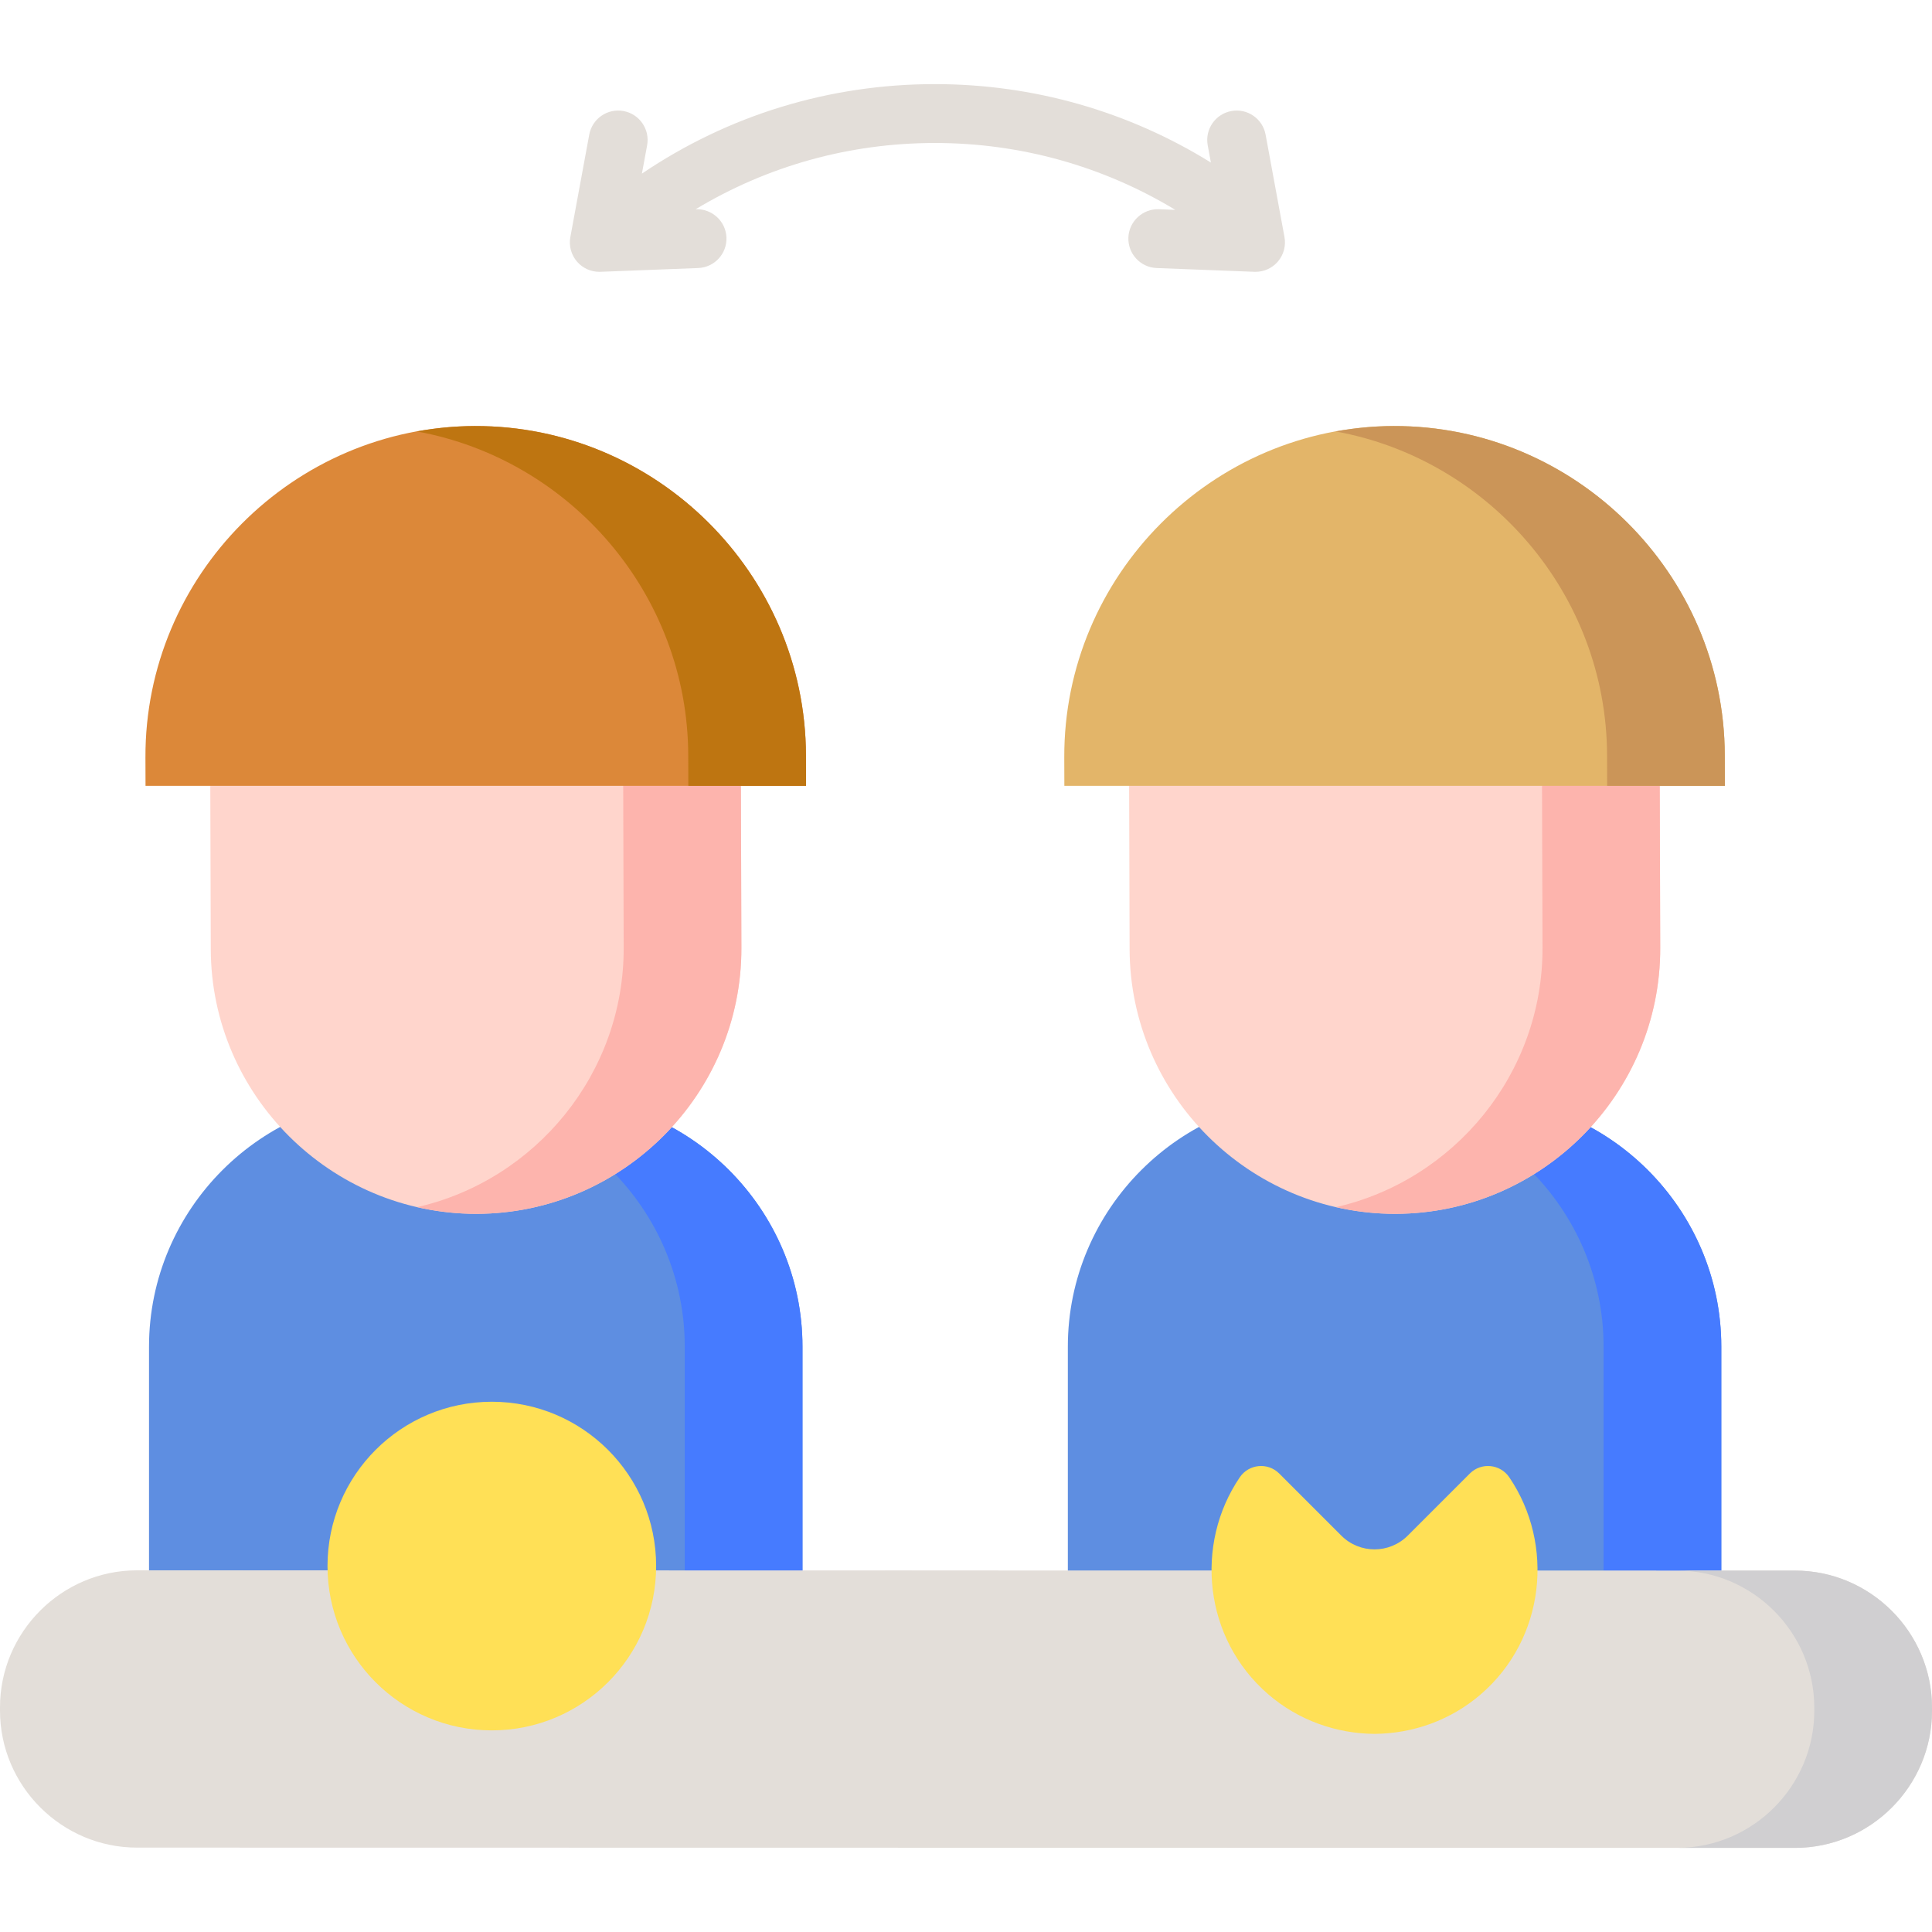 <?xml version="1.0" encoding="iso-8859-1"?>
<!-- Generator: Adobe Illustrator 21.0.0, SVG Export Plug-In . SVG Version: 6.00 Build 0)  -->
<svg version="1.1" id="Capa_1" xmlns="http://www.w3.org/2000/svg" xmlns:xlink="http://www.w3.org/1999/xlink" x="0px" y="0px"
	 viewBox="0 0 492.365 492.365" style="enable-background:new 0 0 492.365 492.365;" xml:space="preserve">
<g>
	<g>
		<path style="fill:#5E8EE1;" d="M204.508,408.944v-65.762c0-35.027-28.658-63.685-63.685-63.685h-39.161
			c-35.027,0-63.685,28.658-63.685,63.685v65.762H204.508z"/>
	</g>
	<g>
		<path style="fill:#5E8EE1;" d="M438.669,408.944v-65.762c0-35.027-28.658-63.685-63.685-63.685h-39.161
			c-35.027,0-63.685,28.658-63.685,63.685v65.762H438.669z"/>
	</g>
	<g>
		<path style="fill:#467BFF;" d="M140.822,279.497h-30c35.027,0,63.685,28.658,63.685,63.685v65.762h30v-65.762
			C204.508,308.156,175.849,279.497,140.822,279.497z"/>
	</g>
	<g>
		<path style="fill:#467BFF;" d="M374.984,279.497h-30c35.027,0,63.685,28.658,63.685,63.685v65.762h30v-65.762
			C438.669,308.156,410.011,279.497,374.984,279.497z"/>
	</g>
	<g>
		<path style="fill:#FFD5CC;" d="M287.701,182.71l0.177,59.219c0.111,37.188,30.629,67.523,67.816,67.411h0
			c37.188-0.111,67.523-30.629,67.411-67.816l-0.176-58.814H287.701z"/>
	</g>
	<g>
		<path style="fill:#FDB4AD;" d="M422.929,182.71h-30l0.176,58.814c0.096,32.104-22.505,59.217-52.61,66.108
			c4.893,1.12,9.977,1.724,15.199,1.708h0c37.188-0.111,67.523-30.629,67.411-67.816L422.929,182.71z"/>
	</g>
	<g>
		<path style="fill:#FFD5CC;" d="M53.539,182.71l0.177,59.219c0.111,37.188,30.629,67.523,67.816,67.411h0
			c37.188-0.111,67.523-30.629,67.411-67.816l-0.176-58.814H53.539z"/>
	</g>
	<g>
		<path style="fill:#FDB4AD;" d="M188.768,182.71h-30l0.176,58.814c0.096,32.104-22.505,59.217-52.61,66.108
			c4.893,1.12,9.977,1.724,15.199,1.708h0c37.188-0.111,67.523-30.629,67.411-67.816L188.768,182.71z"/>
	</g>
	<g>
		<path style="fill:#DC8839;" d="M205.42,200.27l-0.023-7.782c-0.139-46.291-38.127-84.052-84.418-83.913h0
			c-46.291,0.139-84.052,38.127-83.913,84.418l0.022,7.278H205.42z"/>
	</g>
	<g>
		<path style="fill:#BE7511;" d="M205.396,192.488c-0.139-46.291-38.127-84.052-84.418-83.913h0
			c-5.031,0.015-9.954,0.502-14.746,1.374c39.095,7.113,69.041,41.455,69.164,82.539l0.023,7.782h30L205.396,192.488z"/>
	</g>
	<g>
		<path style="fill:#E3B569;" d="M439.581,200.27l-0.023-7.782c-0.139-46.291-38.127-84.052-84.418-83.913h0
			c-46.291,0.139-84.052,38.127-83.913,84.418l0.022,7.278H439.581z"/>
	</g>
	<g>
		<path style="fill:#CB9558;" d="M439.558,192.488c-0.139-46.291-38.127-84.052-84.418-83.913h0
			c-5.031,0.015-9.954,0.502-14.746,1.374c39.095,7.113,69.041,41.455,69.164,82.539l0.023,7.782h30L439.558,192.488z"/>
	</g>
	<g>
		<path style="fill:#E3DED9;" d="M457.439,470.927l-422.525-0.066C15.708,470.858-0.003,455.142,0,435.936l0-0.829
			c0.003-19.206,15.719-34.917,34.925-34.914l422.525,0.066c19.206,0.003,34.917,15.719,34.914,34.925l0,0.829
			C492.362,455.218,476.645,470.93,457.439,470.927z"/>
	</g>
	<g>
		<path style="fill:#D0CFD1;" d="M167.216,400.218l260.235,0.04c19.206,0.003,34.917,15.72,34.914,34.925v0.829
			c-0.003,19.145-15.62,34.813-34.742,34.91l29.816,0.005c19.206,0.003,34.922-15.708,34.925-34.915v-0.829
			c0.003-19.206-15.708-34.922-34.914-34.925"/>
	</g>
	<g>
		<path style="fill:#D0CFD1;" d="M83.462,400.2l-48.536-0.008c-0.062,0-0.122,0.004-0.183,0.005l132.474,0.021"/>
	</g>
	<g>
		<circle style="fill:#FFE056;" cx="125.339" cy="399.107" r="41.877"/>
	</g>
	<path style="fill:#FFE056;" d="M384.632,376.481c-2.308-3.399-7.14-3.866-10.045-0.961l-15.827,15.827
		c-4.675,4.675-12.253,4.675-16.928,0l-15.827-15.827c-2.905-2.905-7.737-2.437-10.045,0.961
		c-11.595,17.074-9.186,41.1,7.227,55.286c7.729,6.681,17.411,10.046,27.109,10.104c9.698-0.059,19.38-3.424,27.109-10.104
		C393.818,417.581,396.227,393.554,384.632,376.481z"/>
	<path style="fill:#E3DED9;" d="M327.347,60.414l-4.813-26.099c-0.752-4.074-4.662-6.771-8.736-6.016
		c-4.073,0.751-6.767,4.662-6.016,8.735l0.81,4.392c-21.097-13.091-45.296-19.989-70.318-19.989
		c-26.888,0-52.596,7.872-74.689,22.815l1.331-7.218c0.751-4.073-1.942-7.984-6.016-8.735c-4.076-0.754-7.984,1.942-8.736,6.016
		l-4.813,26.099c-0.413,2.24,0.215,4.546,1.706,6.269c1.427,1.649,3.498,2.591,5.669,2.591c0.097,0,0.193-0.002,0.29-0.005
		l24.911-0.962c4.14-0.16,7.365-3.645,7.205-7.784c-0.159-4.139-3.668-7.345-7.783-7.205l-0.067,0.002
		c18.37-11.063,39.241-16.882,60.992-16.882c21.756,0,42.8,5.885,61.247,17.041l-4.173-0.161c-4.12-0.142-7.623,3.067-7.783,7.205
		c-0.16,4.139,3.065,7.624,7.205,7.784l24.911,0.962c0.097,0.003,0.193,0.005,0.29,0.005c2.171,0,4.242-0.942,5.669-2.591
		C327.132,64.961,327.76,62.654,327.347,60.414z"/>
</g>
<g>
</g>
<g>
</g>
<g>
</g>
<g>
</g>
<g>
</g>
<g>
</g>
<g>
</g>
<g>
</g>
<g>
</g>
<g>
</g>
<g>
</g>
<g>
</g>
<g>
</g>
<g>
</g>
<g>
</g>
</svg>
